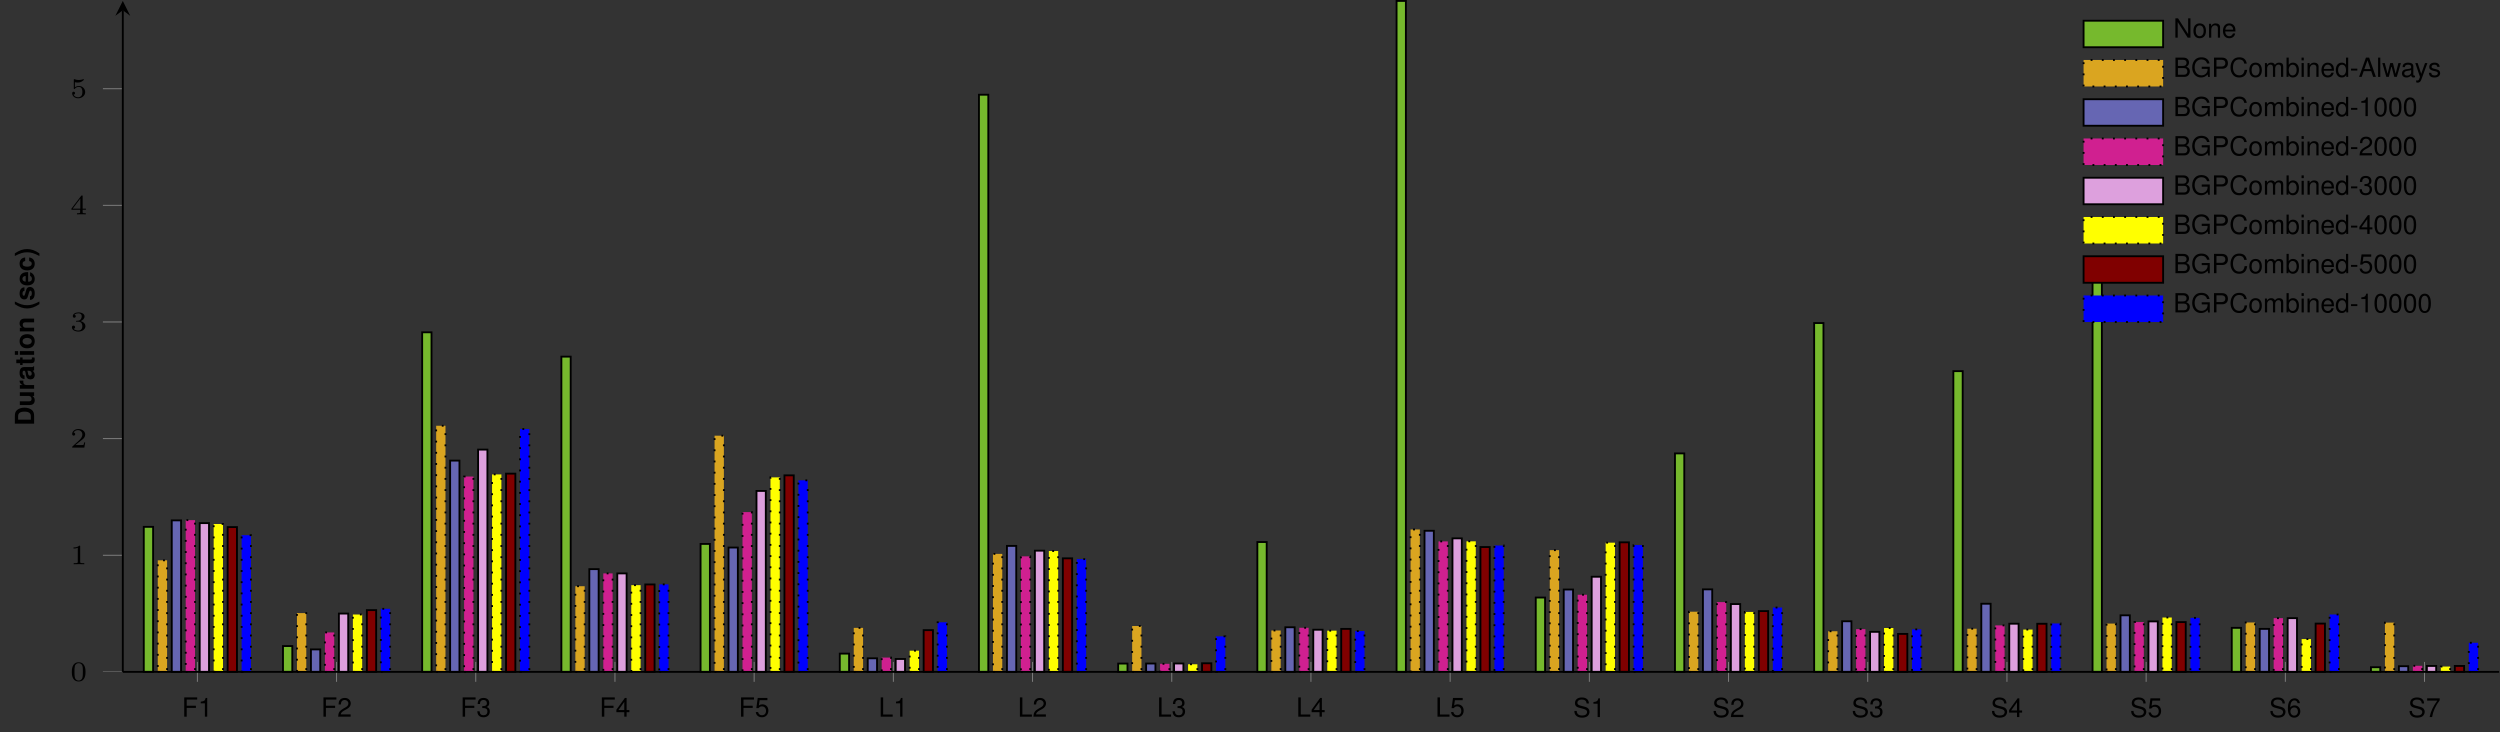 <?xml version='1.0'?>
<!-- This file was generated by dvisvgm 1.9.2 -->
<svg height='156.574pt' version='1.1' viewBox='0 -156.574 534.556 156.574' width='534.556pt' xmlns='http://www.w3.org/2000/svg' xmlns:xlink='http://www.w3.org/1999/xlink'>
<rect x="0" y="-156.574" width="534.556" height="156.574" fill="#333333" stroke="none"/>
<defs>
<clipPath id='clip1'>
<path d='M26.258 128.828H534.363V-298.117H26.258'/>
</clipPath>
<clipPath id='clip2'>
<path d='M-115.496 -12.914V-156.375H676.117V-12.914'/>
</clipPath>
<path d='M1.148 -4.124C0.498 -3.146 0.226 -2.365 0.226 -1.499C0.226 -0.628 0.498 0.153 1.148 1.131H1.714C1.115 -0.034 0.922 -0.668 0.922 -1.499C0.922 -2.325 1.115 -2.97 1.714 -4.124H1.148Z' id='g1-40'/>
<path d='M0.69 1.131C1.341 0.153 1.612 -0.628 1.612 -1.494C1.612 -2.365 1.341 -3.146 0.69 -4.124H0.124C0.724 -2.959 0.917 -2.325 0.917 -1.494C0.917 -0.668 0.724 -0.023 0.124 1.131H0.69Z' id='g1-41'/>
<path d='M0.436 0H2.048C2.676 0 3.072 -0.147 3.349 -0.481C3.677 -0.866 3.853 -1.426 3.853 -2.065C3.853 -2.699 3.677 -3.259 3.349 -3.649C3.072 -3.983 2.682 -4.124 2.048 -4.124H0.436V0ZM1.284 -0.707V-3.417H2.048C2.687 -3.417 3.004 -2.97 3.004 -2.059C3.004 -1.154 2.687 -0.707 2.048 -0.707H1.284Z' id='g1-68'/>
<path d='M2.965 -0.096C2.823 -0.226 2.783 -0.311 2.783 -0.47V-2.167C2.783 -2.789 2.359 -3.106 1.533 -3.106S0.277 -2.755 0.226 -2.048H0.99C1.03 -2.365 1.16 -2.467 1.55 -2.467C1.856 -2.467 2.008 -2.365 2.008 -2.161C2.008 -2.059 1.957 -1.969 1.873 -1.924C1.765 -1.867 1.765 -1.867 1.375 -1.805L1.058 -1.748C0.453 -1.646 0.158 -1.335 0.158 -0.786C0.158 -0.526 0.232 -0.311 0.373 -0.158C0.549 0.023 0.815 0.13 1.086 0.13C1.426 0.13 1.737 -0.017 2.014 -0.306C2.014 -0.147 2.031 -0.091 2.105 0H2.965V-0.096ZM2.008 -1.228C2.008 -0.769 1.782 -0.509 1.38 -0.509C1.115 -0.509 0.95 -0.651 0.95 -0.877C0.95 -1.115 1.075 -1.228 1.403 -1.296L1.675 -1.346C1.884 -1.386 1.918 -1.397 2.008 -1.443V-1.228Z' id='g1-97'/>
<path d='M2.953 -1.912C2.897 -2.659 2.399 -3.106 1.635 -3.106C0.724 -3.106 0.192 -2.506 0.192 -1.465C0.192 -0.458 0.718 0.13 1.624 0.13C2.365 0.13 2.88 -0.328 2.953 -1.058H2.195C2.093 -0.662 1.935 -0.509 1.629 -0.509C1.228 -0.509 0.984 -0.871 0.984 -1.465C0.984 -1.754 1.041 -2.025 1.137 -2.206C1.228 -2.376 1.403 -2.467 1.629 -2.467C1.952 -2.467 2.105 -2.314 2.195 -1.912H2.953Z' id='g1-99'/>
<path d='M2.965 -1.279C2.97 -1.346 2.97 -1.375 2.97 -1.414C2.97 -1.72 2.925 -2.003 2.851 -2.218C2.648 -2.772 2.155 -3.106 1.539 -3.106C0.662 -3.106 0.124 -2.472 0.124 -1.448C0.124 -0.47 0.656 0.13 1.522 0.13C2.206 0.13 2.761 -0.26 2.936 -0.86H2.155C2.059 -0.617 1.839 -0.475 1.55 -0.475C1.324 -0.475 1.143 -0.571 1.03 -0.741C0.956 -0.854 0.928 -0.99 0.917 -1.279H2.965ZM0.928 -1.805C0.979 -2.269 1.177 -2.501 1.528 -2.501C1.726 -2.501 1.907 -2.404 2.02 -2.246C2.093 -2.133 2.127 -2.014 2.144 -1.805H0.928Z' id='g1-101'/>
<path d='M1.171 -3.055H0.379V0H1.171V-3.055ZM1.171 -4.124H0.379V-3.417H1.171V-4.124Z' id='g1-105'/>
<path d='M0.356 -3.055V0H1.148V-1.833C1.148 -2.195 1.403 -2.433 1.788 -2.433C2.127 -2.433 2.297 -2.246 2.297 -1.884V0H3.089V-2.048C3.089 -2.721 2.716 -3.106 2.065 -3.106C1.652 -3.106 1.375 -2.953 1.148 -2.614V-3.055H0.356Z' id='g1-110'/>
<path d='M1.703 -3.106C0.769 -3.106 0.198 -2.489 0.198 -1.488C0.198 -0.481 0.769 0.13 1.709 0.13C2.636 0.13 3.219 -0.487 3.219 -1.465C3.219 -2.501 2.659 -3.106 1.703 -3.106ZM1.709 -2.467C2.144 -2.467 2.427 -2.076 2.427 -1.477C2.427 -0.905 2.133 -0.509 1.709 -0.509C1.279 -0.509 0.99 -0.905 0.99 -1.488S1.279 -2.467 1.709 -2.467Z' id='g1-111'/>
<path d='M0.356 -3.055V0H1.148V-1.624C1.148 -2.088 1.38 -2.32 1.844 -2.32C1.929 -2.32 1.986 -2.314 2.093 -2.297V-3.1C2.048 -3.106 2.02 -3.106 1.997 -3.106C1.635 -3.106 1.318 -2.868 1.148 -2.455V-3.055H0.356Z' id='g1-114'/>
<path d='M2.857 -2.071C2.846 -2.716 2.348 -3.106 1.528 -3.106C0.752 -3.106 0.272 -2.716 0.272 -2.088C0.272 -1.884 0.334 -1.709 0.441 -1.59C0.549 -1.482 0.645 -1.431 0.939 -1.335L1.884 -1.041C2.082 -0.979 2.15 -0.917 2.15 -0.792C2.15 -0.605 1.929 -0.492 1.561 -0.492C1.358 -0.492 1.194 -0.532 1.092 -0.6C1.007 -0.662 0.973 -0.724 0.939 -0.888H0.164C0.187 -0.221 0.679 0.13 1.607 0.13C2.031 0.13 2.354 0.04 2.58 -0.141S2.942 -0.605 2.942 -0.905C2.942 -1.301 2.744 -1.556 2.342 -1.675L1.341 -1.963C1.12 -2.031 1.064 -2.076 1.064 -2.201C1.064 -2.37 1.245 -2.484 1.522 -2.484C1.901 -2.484 2.088 -2.348 2.093 -2.071H2.857Z' id='g1-115'/>
<path d='M1.703 -2.993H1.262V-3.813H0.47V-2.993H0.079V-2.467H0.47V-0.588C0.47 -0.107 0.724 0.13 1.245 0.13C1.42 0.13 1.561 0.113 1.703 0.068V-0.487C1.624 -0.475 1.578 -0.47 1.522 -0.47C1.313 -0.47 1.262 -0.532 1.262 -0.803V-2.467H1.703V-2.993Z' id='g1-116'/>
<path d='M3.061 0V-3.055H2.269V-1.143C2.269 -0.781 2.014 -0.543 1.629 -0.543C1.29 -0.543 1.12 -0.724 1.12 -1.092V-3.055H0.328V-0.928C0.328 -0.255 0.702 0.13 1.352 0.13C1.765 0.13 2.042 -0.023 2.269 -0.362V0H3.061Z' id='g1-117'/>
<path d='M3.288 -1.907C3.288 -2.343 3.288 -3.975 1.823 -3.975S0.359 -2.343 0.359 -1.907C0.359 -1.476 0.359 0.126 1.823 0.126S3.288 -1.476 3.288 -1.907ZM1.823 -0.066C1.572 -0.066 1.166 -0.185 1.022 -0.681C0.927 -1.028 0.927 -1.614 0.927 -1.985C0.927 -2.385 0.927 -2.845 1.01 -3.168C1.16 -3.706 1.614 -3.784 1.823 -3.784C2.098 -3.784 2.493 -3.652 2.624 -3.198C2.714 -2.881 2.72 -2.445 2.72 -1.985C2.72 -1.602 2.72 -0.998 2.618 -0.664C2.451 -0.143 2.02 -0.066 1.823 -0.066Z' id='g2-48'/>
<path d='M2.146 -3.796C2.146 -3.975 2.122 -3.975 1.943 -3.975C1.548 -3.593 0.938 -3.593 0.723 -3.593V-3.359C0.879 -3.359 1.273 -3.359 1.632 -3.527V-0.508C1.632 -0.311 1.632 -0.233 1.016 -0.233H0.759V0C1.088 -0.024 1.554 -0.024 1.889 -0.024S2.69 -0.024 3.019 0V-0.233H2.762C2.146 -0.233 2.146 -0.311 2.146 -0.508V-3.796Z' id='g2-49'/>
<path d='M3.216 -1.118H2.995C2.983 -1.034 2.923 -0.64 2.833 -0.574C2.792 -0.538 2.307 -0.538 2.224 -0.538H1.106L1.871 -1.16C2.074 -1.321 2.606 -1.704 2.792 -1.883C2.971 -2.062 3.216 -2.367 3.216 -2.792C3.216 -3.539 2.54 -3.975 1.739 -3.975C0.968 -3.975 0.43 -3.467 0.43 -2.905C0.43 -2.6 0.687 -2.564 0.753 -2.564C0.903 -2.564 1.076 -2.672 1.076 -2.887C1.076 -3.019 0.998 -3.21 0.735 -3.21C0.873 -3.515 1.237 -3.742 1.65 -3.742C2.277 -3.742 2.612 -3.276 2.612 -2.792C2.612 -2.367 2.331 -1.931 1.913 -1.548L0.496 -0.251C0.436 -0.191 0.43 -0.185 0.43 0H3.031L3.216 -1.118Z' id='g2-50'/>
<path d='M1.757 -1.985C2.265 -1.985 2.606 -1.644 2.606 -1.034C2.606 -0.377 2.212 -0.09 1.775 -0.09C1.614 -0.09 0.998 -0.126 0.729 -0.472C0.962 -0.496 1.058 -0.652 1.058 -0.813C1.058 -1.016 0.915 -1.154 0.717 -1.154C0.556 -1.154 0.377 -1.052 0.377 -0.801C0.377 -0.209 1.034 0.126 1.793 0.126C2.678 0.126 3.27 -0.442 3.27 -1.034C3.27 -1.47 2.935 -1.931 2.224 -2.11C2.696 -2.265 3.078 -2.648 3.078 -3.138C3.078 -3.616 2.517 -3.975 1.799 -3.975C1.1 -3.975 0.568 -3.652 0.568 -3.162C0.568 -2.905 0.765 -2.833 0.885 -2.833C1.04 -2.833 1.201 -2.941 1.201 -3.15C1.201 -3.335 1.07 -3.443 0.909 -3.467C1.19 -3.778 1.734 -3.778 1.787 -3.778C2.092 -3.778 2.475 -3.634 2.475 -3.138C2.475 -2.809 2.289 -2.236 1.692 -2.2C1.584 -2.194 1.423 -2.182 1.369 -2.182C1.309 -2.176 1.243 -2.17 1.243 -2.08C1.243 -1.985 1.309 -1.985 1.411 -1.985H1.757Z' id='g2-51'/>
<path d='M3.371 -0.98V-1.213H2.672V-3.856C2.672 -3.993 2.672 -4.035 2.523 -4.035C2.415 -4.035 2.403 -4.017 2.349 -3.945L0.275 -1.213V-0.98H2.134V-0.502C2.134 -0.305 2.134 -0.233 1.632 -0.233H1.459V0C1.578 -0.006 2.14 -0.024 2.403 -0.024S3.228 -0.006 3.347 0V-0.233H3.174C2.672 -0.233 2.672 -0.305 2.672 -0.502V-0.98H3.371ZM2.176 -3.383V-1.213H0.532L2.176 -3.383Z' id='g2-52'/>
<path d='M1.016 -3.318C1.213 -3.264 1.423 -3.24 1.626 -3.24C1.757 -3.24 2.092 -3.24 2.469 -3.449C2.57 -3.509 2.941 -3.754 2.941 -3.879C2.941 -3.957 2.881 -3.975 2.857 -3.975C2.839 -3.975 2.833 -3.975 2.768 -3.951C2.552 -3.868 2.248 -3.784 1.859 -3.784C1.566 -3.784 1.243 -3.838 0.974 -3.939C0.915 -3.963 0.891 -3.975 0.867 -3.975C0.783 -3.975 0.783 -3.909 0.783 -3.814V-2.02C0.783 -1.919 0.783 -1.847 0.891 -1.847C0.944 -1.847 0.962 -1.871 1.004 -1.919C1.154 -2.11 1.417 -2.313 1.883 -2.313C2.618 -2.313 2.618 -1.417 2.618 -1.225C2.618 -0.992 2.6 -0.658 2.403 -0.412C2.218 -0.185 1.943 -0.09 1.686 -0.09C1.273 -0.09 0.861 -0.317 0.717 -0.664C1.01 -0.669 1.046 -0.903 1.046 -0.974C1.046 -1.136 0.921 -1.279 0.735 -1.279C0.681 -1.279 0.43 -1.249 0.43 -0.95C0.43 -0.4 0.95 0.126 1.704 0.126C2.523 0.126 3.216 -0.454 3.216 -1.201C3.216 -1.883 2.666 -2.505 1.895 -2.505C1.506 -2.505 1.207 -2.379 1.016 -2.218V-3.318Z' id='g2-53'/>
<path d='M1.607 -1.765H0.26V-1.358H1.607V-1.765Z' id='g4-45'/>
<path d='M1.556 -4.011C1.182 -4.011 0.843 -3.847 0.634 -3.57C0.373 -3.219 0.243 -2.682 0.243 -1.941C0.243 -0.588 0.696 0.13 1.556 0.13C2.404 0.13 2.868 -0.588 2.868 -1.907C2.868 -2.687 2.744 -3.208 2.478 -3.57C2.269 -3.853 1.935 -4.011 1.556 -4.011ZM1.556 -3.57C2.093 -3.57 2.359 -3.027 2.359 -1.952C2.359 -0.815 2.099 -0.283 1.544 -0.283C1.018 -0.283 0.752 -0.837 0.752 -1.935S1.018 -3.57 1.556 -3.57Z' id='g4-48'/>
<path d='M1.465 -2.857V0H1.963V-4.011H1.635C1.46 -3.394 1.346 -3.31 0.577 -3.213V-2.857H1.465Z' id='g4-49'/>
<path d='M2.863 -0.492H0.752C0.803 -0.82 0.984 -1.03 1.477 -1.318L2.042 -1.624C2.602 -1.929 2.891 -2.342 2.891 -2.834C2.891 -3.168 2.755 -3.479 2.518 -3.694S1.986 -4.011 1.607 -4.011C1.098 -4.011 0.718 -3.83 0.498 -3.491C0.356 -3.276 0.294 -3.027 0.283 -2.619H0.781C0.798 -2.891 0.832 -3.055 0.9 -3.185C1.03 -3.428 1.29 -3.576 1.59 -3.576C2.042 -3.576 2.382 -3.253 2.382 -2.823C2.382 -2.506 2.195 -2.235 1.839 -2.031L1.318 -1.737C0.481 -1.262 0.238 -0.883 0.192 0H2.863V-0.492Z' id='g4-50'/>
<path d='M1.25 -1.839H1.313L1.522 -1.844C2.071 -1.844 2.354 -1.595 2.354 -1.115C2.354 -0.611 2.042 -0.311 1.522 -0.311C0.979 -0.311 0.713 -0.583 0.679 -1.165H0.181C0.204 -0.843 0.26 -0.634 0.356 -0.453C0.56 -0.068 0.956 0.13 1.505 0.13C2.331 0.13 2.863 -0.362 2.863 -1.12C2.863 -1.629 2.665 -1.912 2.184 -2.076C2.557 -2.223 2.744 -2.506 2.744 -2.908C2.744 -3.598 2.286 -4.011 1.522 -4.011C0.713 -4.011 0.283 -3.57 0.266 -2.716H0.764C0.769 -2.959 0.792 -3.095 0.854 -3.219C0.967 -3.44 1.216 -3.576 1.528 -3.576C1.969 -3.576 2.235 -3.315 2.235 -2.891C2.235 -2.608 2.133 -2.438 1.912 -2.348C1.776 -2.291 1.601 -2.269 1.25 -2.263V-1.839Z' id='g4-51'/>
<path d='M1.85 -0.962V0H2.348V-0.962H2.942V-1.409H2.348V-4.011H1.98L0.158 -1.488V-0.962H1.85ZM1.85 -1.409H0.594L1.85 -3.163V-1.409Z' id='g4-52'/>
<path d='M2.693 -4.011H0.622L0.322 -1.827H0.781C1.013 -2.105 1.205 -2.201 1.516 -2.201C2.054 -2.201 2.393 -1.833 2.393 -1.239C2.393 -0.662 2.059 -0.311 1.516 -0.311C1.081 -0.311 0.815 -0.532 0.696 -0.984H0.198C0.266 -0.656 0.322 -0.498 0.441 -0.351C0.668 -0.045 1.075 0.13 1.528 0.13C2.337 0.13 2.902 -0.458 2.902 -1.307C2.902 -2.099 2.376 -2.642 1.607 -2.642C1.324 -2.642 1.098 -2.568 0.866 -2.399L1.024 -3.519H2.693V-4.011Z' id='g4-53'/>
<path d='M2.817 -2.965C2.721 -3.621 2.291 -4.011 1.68 -4.011C1.239 -4.011 0.843 -3.796 0.605 -3.44C0.356 -3.049 0.243 -2.557 0.243 -1.827C0.243 -1.154 0.345 -0.724 0.583 -0.368C0.798 -0.045 1.148 0.13 1.59 0.13C2.354 0.13 2.902 -0.436 2.902 -1.222C2.902 -1.969 2.393 -2.495 1.675 -2.495C1.279 -2.495 0.967 -2.342 0.752 -2.048C0.758 -3.027 1.075 -3.57 1.646 -3.57C1.997 -3.57 2.24 -3.349 2.32 -2.965H2.817ZM1.612 -2.054C2.093 -2.054 2.393 -1.72 2.393 -1.182C2.393 -0.679 2.054 -0.311 1.595 -0.311C1.131 -0.311 0.781 -0.696 0.781 -1.211C0.781 -1.709 1.12 -2.054 1.612 -2.054Z' id='g4-54'/>
<path d='M2.942 -4.011H0.26V-3.519H2.427C1.471 -2.155 1.081 -1.318 0.781 0H1.313C1.533 -1.284 2.037 -2.387 2.942 -3.592V-4.011Z' id='g4-55'/>
<path d='M2.682 -1.239L3.106 0H3.694L2.246 -4.124H1.567L0.096 0H0.656L1.092 -1.239H2.682ZM2.535 -1.68H1.222L1.901 -3.559L2.535 -1.68Z' id='g4-65'/>
<path d='M0.447 0H2.308C2.699 0 2.987 -0.107 3.208 -0.345C3.411 -0.56 3.525 -0.854 3.525 -1.177C3.525 -1.675 3.298 -1.974 2.772 -2.178C3.146 -2.354 3.344 -2.659 3.344 -3.078C3.344 -3.378 3.23 -3.643 3.015 -3.836C2.8 -4.034 2.518 -4.124 2.122 -4.124H0.447V0ZM0.973 -2.348V-3.66H1.991C2.286 -3.66 2.45 -3.621 2.591 -3.513C2.738 -3.4 2.817 -3.23 2.817 -3.004C2.817 -2.783 2.738 -2.608 2.591 -2.495C2.45 -2.387 2.286 -2.348 1.991 -2.348H0.973ZM0.973 -0.464V-1.884H2.257C2.512 -1.884 2.682 -1.822 2.806 -1.686C2.931 -1.556 2.998 -1.375 2.998 -1.171C2.998 -0.973 2.931 -0.792 2.806 -0.662C2.682 -0.526 2.512 -0.464 2.257 -0.464H0.973Z' id='g4-66'/>
<path d='M3.745 -2.846C3.581 -3.751 3.061 -4.192 2.155 -4.192C1.601 -4.192 1.154 -4.017 0.849 -3.677C0.475 -3.27 0.272 -2.682 0.272 -2.014C0.272 -1.335 0.481 -0.752 0.871 -0.351C1.188 -0.023 1.595 0.13 2.133 0.13C3.14 0.13 3.706 -0.413 3.83 -1.505H3.287C3.242 -1.222 3.185 -1.03 3.1 -0.866C2.931 -0.526 2.58 -0.334 2.139 -0.334C1.318 -0.334 0.798 -0.99 0.798 -2.02C0.798 -3.078 1.296 -3.728 2.093 -3.728C2.427 -3.728 2.738 -3.626 2.908 -3.468C3.061 -3.327 3.146 -3.151 3.208 -2.846H3.745Z' id='g4-67'/>
<path d='M1.035 -1.878H3.004V-2.342H1.035V-3.66H3.276V-4.124H0.509V0H1.035V-1.878Z' id='g4-70'/>
<path d='M4.011 -2.178H2.291V-1.714H3.547V-1.601C3.547 -0.866 3.004 -0.334 2.252 -0.334C1.833 -0.334 1.454 -0.487 1.211 -0.752C0.939 -1.047 0.775 -1.539 0.775 -2.048C0.775 -3.061 1.352 -3.728 2.223 -3.728C2.851 -3.728 3.304 -3.406 3.417 -2.874H3.955C3.807 -3.711 3.174 -4.192 2.229 -4.192C1.726 -4.192 1.318 -4.062 0.996 -3.796C0.52 -3.4 0.249 -2.761 0.249 -2.02C0.249 -0.752 1.024 0.13 2.139 0.13C2.699 0.13 3.146 -0.079 3.547 -0.526L3.677 0.023H4.011V-2.178Z' id='g4-71'/>
<path d='M0.979 -4.124H0.453V0H3.015V-0.464H0.979V-4.124Z' id='g4-76'/>
<path d='M3.655 -4.124H3.157V-0.752L1.001 -4.124H0.43V0H0.928V-3.344L3.061 0H3.655V-4.124Z' id='g4-78'/>
<path d='M1.041 -1.748H2.337C2.659 -1.748 2.914 -1.844 3.134 -2.042C3.383 -2.269 3.491 -2.535 3.491 -2.914C3.491 -3.689 3.032 -4.124 2.218 -4.124H0.515V0H1.041V-1.748ZM1.041 -2.212V-3.66H2.139C2.642 -3.66 2.942 -3.389 2.942 -2.936S2.642 -2.212 2.139 -2.212H1.041Z' id='g4-80'/>
<path d='M3.372 -2.914C3.366 -3.723 2.812 -4.192 1.861 -4.192C0.956 -4.192 0.396 -3.728 0.396 -2.981C0.396 -2.478 0.662 -2.161 1.205 -2.02L2.229 -1.748C2.75 -1.612 2.987 -1.403 2.987 -1.081C2.987 -0.86 2.868 -0.634 2.693 -0.509C2.529 -0.396 2.269 -0.334 1.935 -0.334C1.488 -0.334 1.182 -0.441 0.984 -0.679C0.832 -0.86 0.764 -1.058 0.769 -1.313H0.272C0.277 -0.933 0.351 -0.685 0.515 -0.458C0.798 -0.074 1.273 0.13 1.901 0.13C2.393 0.13 2.795 0.017 3.061 -0.187C3.338 -0.407 3.513 -0.775 3.513 -1.131C3.513 -1.641 3.196 -2.014 2.636 -2.167L1.601 -2.444C1.103 -2.58 0.922 -2.738 0.922 -3.055C0.922 -3.474 1.29 -3.751 1.844 -3.751C2.501 -3.751 2.868 -3.451 2.874 -2.914H3.372Z' id='g4-83'/>
<path d='M3.027 -0.277C2.976 -0.266 2.953 -0.266 2.925 -0.266C2.761 -0.266 2.67 -0.351 2.67 -0.498V-2.24C2.67 -2.767 2.286 -3.049 1.556 -3.049C1.126 -3.049 0.769 -2.925 0.571 -2.704C0.436 -2.552 0.379 -2.382 0.368 -2.088H0.843C0.883 -2.45 1.098 -2.614 1.539 -2.614C1.963 -2.614 2.201 -2.455 2.201 -2.172V-2.048C2.201 -1.85 2.082 -1.765 1.709 -1.72C1.041 -1.635 0.939 -1.612 0.758 -1.539C0.413 -1.397 0.238 -1.131 0.238 -0.747C0.238 -0.209 0.611 0.13 1.211 0.13C1.584 0.13 1.884 0 2.218 -0.306C2.252 -0.006 2.399 0.13 2.704 0.13C2.8 0.13 2.874 0.119 3.027 0.079V-0.277ZM2.201 -0.933C2.201 -0.775 2.155 -0.679 2.014 -0.549C1.822 -0.373 1.59 -0.283 1.313 -0.283C0.945 -0.283 0.73 -0.458 0.73 -0.758C0.73 -1.069 0.939 -1.228 1.443 -1.301C1.941 -1.369 2.042 -1.392 2.201 -1.465V-0.933Z' id='g4-97'/>
<path d='M0.306 -4.124V0H0.73V-0.379C0.956 -0.034 1.256 0.13 1.669 0.13C2.45 0.13 2.959 -0.509 2.959 -1.494C2.959 -2.455 2.472 -3.049 1.692 -3.049C1.284 -3.049 0.996 -2.897 0.775 -2.563V-4.124H0.306ZM1.601 -2.608C2.127 -2.608 2.467 -2.15 2.467 -1.443C2.467 -0.769 2.116 -0.311 1.601 -0.311C1.103 -0.311 0.775 -0.764 0.775 -1.46S1.103 -2.608 1.601 -2.608Z' id='g4-98'/>
<path d='M2.8 -4.124H2.331V-2.591C2.133 -2.891 1.816 -3.049 1.42 -3.049C0.651 -3.049 0.147 -2.433 0.147 -1.488C0.147 -0.487 0.639 0.13 1.437 0.13C1.844 0.13 2.127 -0.023 2.382 -0.39V0H2.8V-4.124ZM1.499 -2.608C2.008 -2.608 2.331 -2.155 2.331 -1.448C2.331 -0.764 2.003 -0.311 1.505 -0.311C0.984 -0.311 0.639 -0.769 0.639 -1.46S0.984 -2.608 1.499 -2.608Z' id='g4-100'/>
<path d='M2.902 -1.324C2.902 -1.776 2.868 -2.048 2.783 -2.269C2.591 -2.755 2.139 -3.049 1.584 -3.049C0.758 -3.049 0.226 -2.416 0.226 -1.443S0.741 0.13 1.573 0.13C2.252 0.13 2.721 -0.255 2.84 -0.9H2.365C2.235 -0.509 1.969 -0.306 1.59 -0.306C1.29 -0.306 1.035 -0.441 0.877 -0.69C0.764 -0.86 0.724 -1.03 0.718 -1.324H2.902ZM0.73 -1.709C0.769 -2.257 1.103 -2.614 1.578 -2.614C2.042 -2.614 2.399 -2.229 2.399 -1.742C2.399 -1.731 2.399 -1.72 2.393 -1.709H0.73Z' id='g4-101'/>
<path d='M0.849 -2.965H0.379V0H0.849V-2.965ZM0.849 -4.124H0.373V-3.53H0.849V-4.124Z' id='g4-105'/>
<path d='M0.86 -4.124H0.385V0H0.86V-4.124Z' id='g4-108'/>
<path d='M0.396 -2.965V0H0.871V-1.861C0.871 -2.291 1.182 -2.636 1.567 -2.636C1.918 -2.636 2.116 -2.421 2.116 -2.042V0H2.591V-1.861C2.591 -2.291 2.902 -2.636 3.287 -2.636C3.632 -2.636 3.836 -2.416 3.836 -2.042V0H4.311V-2.223C4.311 -2.755 4.005 -3.049 3.451 -3.049C3.055 -3.049 2.817 -2.931 2.54 -2.597C2.365 -2.914 2.127 -3.049 1.742 -3.049C1.346 -3.049 1.086 -2.902 0.832 -2.546V-2.965H0.396Z' id='g4-109'/>
<path d='M0.396 -2.965V0H0.871V-1.635C0.871 -2.24 1.188 -2.636 1.675 -2.636C2.048 -2.636 2.286 -2.41 2.286 -2.054V0H2.755V-2.24C2.755 -2.733 2.387 -3.049 1.816 -3.049C1.375 -3.049 1.092 -2.88 0.832 -2.467V-2.965H0.396Z' id='g4-110'/>
<path d='M1.539 -3.049C0.707 -3.049 0.204 -2.455 0.204 -1.46S0.702 0.13 1.544 0.13C2.376 0.13 2.885 -0.464 2.885 -1.437C2.885 -2.461 2.393 -3.049 1.539 -3.049ZM1.544 -2.614C2.076 -2.614 2.393 -2.178 2.393 -1.443C2.393 -0.747 2.065 -0.306 1.544 -0.306C1.018 -0.306 0.696 -0.741 0.696 -1.46C0.696 -2.172 1.018 -2.614 1.544 -2.614Z' id='g4-111'/>
<path d='M2.478 -2.139C2.472 -2.721 2.088 -3.049 1.403 -3.049C0.713 -3.049 0.266 -2.693 0.266 -2.144C0.266 -1.68 0.504 -1.46 1.205 -1.29L1.646 -1.182C1.974 -1.103 2.105 -0.984 2.105 -0.769C2.105 -0.492 1.827 -0.306 1.414 -0.306C1.16 -0.306 0.945 -0.379 0.826 -0.504C0.752 -0.588 0.718 -0.673 0.69 -0.883H0.192C0.215 -0.198 0.6 0.13 1.375 0.13C2.122 0.13 2.597 -0.238 2.597 -0.809C2.597 -1.25 2.348 -1.494 1.759 -1.635L1.307 -1.742C0.922 -1.833 0.758 -1.957 0.758 -2.167C0.758 -2.438 1.001 -2.614 1.386 -2.614C1.765 -2.614 1.969 -2.45 1.98 -2.139H2.478Z' id='g4-115'/>
<path d='M3.134 0L4.005 -2.965H3.474L2.885 -0.656L2.303 -2.965H1.726L1.16 -0.656L0.554 -2.965H0.034L0.894 0H1.426L1.997 -2.325L2.597 0H3.134Z' id='g4-119'/>
<path d='M2.195 -2.965L1.375 -0.656L0.617 -2.965H0.113L1.115 0.011L0.933 0.481C0.86 0.69 0.752 0.769 0.554 0.769C0.487 0.769 0.407 0.758 0.306 0.735V1.16C0.402 1.211 0.498 1.233 0.622 1.233C0.775 1.233 0.939 1.182 1.064 1.092C1.211 0.984 1.296 0.86 1.386 0.622L2.704 -2.965H2.195Z' id='g4-121'/>
</defs>
<g id='page1'>
<path d='M30.742 -12.914H32.738V-43.922H30.742ZM60.508 -12.914H62.5V-18.434H60.508ZM90.269 -12.914H92.266V-85.52H90.269ZM120.035 -12.914H122.027V-80.317H120.035ZM149.797 -12.914H151.793V-40.27H149.797ZM179.562 -12.914H181.554V-16.816H179.562ZM209.324 -12.914H211.32V-136.32H209.324ZM239.09 -12.914H241.082V-14.688H239.09ZM268.851 -12.914H270.847V-40.676H268.851ZM298.617 -12.914H300.609V-156.375H298.617ZM328.379 -12.914H330.371V-28.805H328.379ZM358.144 -12.914H360.137V-59.625H358.144ZM387.906 -12.914H389.898V-87.5H387.906ZM417.672 -12.914H419.664V-77.215H417.672ZM447.433 -12.914H449.426V-100.141H447.433ZM477.199 -12.914H479.191V-22.328H477.199ZM506.961 -12.914H508.953V-13.906H506.961Z' fill='#76b92d'/>
<path d='M30.742 -12.914H32.738V-43.922H30.742ZM60.508 -12.914H62.5V-18.434H60.508ZM90.269 -12.914H92.266V-85.52H90.269ZM120.035 -12.914H122.027V-80.317H120.035ZM149.797 -12.914H151.793V-40.27H149.797ZM179.562 -12.914H181.554V-16.817H179.562ZM209.324 -12.914H211.32V-136.32H209.324ZM239.09 -12.914H241.082V-14.688H239.09ZM268.851 -12.914H270.847V-40.676H268.851ZM298.617 -12.914H300.609V-156.375H298.617ZM328.379 -12.914H330.371V-28.805H328.379ZM358.144 -12.914H360.137V-59.625H358.144ZM387.906 -12.914H389.898V-87.5H387.906ZM417.672 -12.914H419.664V-77.215H417.672ZM447.433 -12.914H449.426V-100.141H447.433ZM477.199 -12.914H479.191V-22.328H477.199ZM506.961 -12.914H508.953V-13.906H506.961Z' fill='none' stroke='#000000' stroke-miterlimit='10.037' stroke-width='0.4'/>
<path d='M33.734 -12.914H35.727V-36.766H33.734ZM63.496 -12.914H65.488V-25.48H63.496ZM93.262 -12.914H95.254V-65.539H93.262ZM123.023 -12.914H125.016V-31.227H123.023ZM152.789 -12.914H154.781V-63.414H152.789ZM182.551 -12.914H184.543V-22.32H182.551ZM212.316 -12.914H214.308V-38.141H212.316ZM242.078 -12.914H244.07V-22.719H242.078ZM271.844 -12.914H273.836V-21.758H271.844ZM301.605 -12.914H303.597V-43.359H301.605ZM331.371 -12.914H333.363V-38.938H331.371ZM361.133 -12.914H363.125V-25.777H361.133ZM390.898 -12.914H392.89V-21.598H390.898ZM420.66 -12.914H422.652V-22.137H420.66ZM450.426 -12.914H452.418V-23.238H450.426ZM480.187 -12.914H482.179V-23.473H480.187ZM509.953 -12.914H511.945V-23.445H509.953Z' fill='#daa520'/>
<path d='M33.734 -12.914H35.727V-36.766H33.734ZM63.496 -12.914H65.488V-25.48H63.496ZM93.262 -12.914H95.254V-65.539H93.262ZM123.023 -12.914H125.016V-31.227H123.023ZM152.789 -12.914H154.781V-63.414H152.789ZM182.551 -12.914H184.543V-22.32H182.551ZM212.316 -12.914H214.308V-38.141H212.316ZM242.078 -12.914H244.07V-22.719H242.078ZM271.844 -12.914H273.836V-21.758H271.844ZM301.605 -12.914H303.597V-43.359H301.605ZM331.371 -12.914H333.363V-38.938H331.371ZM361.133 -12.914H363.125V-25.777H361.133ZM390.898 -12.914H392.89V-21.598H390.898ZM420.66 -12.914H422.652V-22.137H420.66ZM450.426 -12.914H452.418V-23.238H450.426ZM480.187 -12.914H482.179V-23.473H480.187ZM509.953 -12.914H511.945V-23.445H509.953Z' fill='none' stroke='#000000' stroke-dasharray='0.399,1.993' stroke-miterlimit='10.037' stroke-width='0.4'/>
<path d='M36.723 -12.914H38.715V-45.305H36.723ZM66.484 -12.914H68.477V-17.715H66.484ZM96.25 -12.914H98.242V-58.086H96.25ZM126.012 -12.914H128.004V-34.879H126.012ZM155.777 -12.914H157.769V-39.496H155.777ZM185.539 -12.914H187.531V-15.812H185.539ZM215.304 -12.914H217.297V-39.848H215.304ZM245.066 -12.914H247.058V-14.699H245.066ZM274.832 -12.914H276.824V-22.449H274.832ZM304.594 -12.914H306.586V-43.082H304.594ZM334.359 -12.914H336.351V-30.52H334.359ZM364.121 -12.914H366.113V-30.555H364.121ZM393.887 -12.914H395.879V-23.734H393.887ZM423.648 -12.914H425.64V-27.48H423.648ZM453.414 -12.914H455.406V-25.004H453.414ZM483.176 -12.914H485.168V-22.105H483.176ZM512.941 -12.914H514.933V-14.125H512.941Z' fill='#6666b3'/>
<path d='M36.723 -12.914H38.715V-45.305H36.723ZM66.484 -12.914H68.477V-17.715H66.484ZM96.25 -12.914H98.242V-58.086H96.25ZM126.012 -12.914H128.004V-34.879H126.012ZM155.777 -12.914H157.769V-39.496H155.777ZM185.539 -12.914H187.531V-15.812H185.539ZM215.304 -12.914H217.297V-39.848H215.304ZM245.066 -12.914H247.058V-14.699H245.066ZM274.832 -12.914H276.824V-22.449H274.832ZM304.594 -12.914H306.586V-43.082H304.594ZM334.359 -12.914H336.351V-30.52H334.359ZM364.121 -12.914H366.113V-30.555H364.121ZM393.887 -12.914H395.879V-23.734H393.887ZM423.648 -12.914H425.64V-27.48H423.648ZM453.414 -12.914H455.406V-25.004H453.414ZM483.176 -12.914H485.168V-22.105H483.176ZM512.941 -12.914H514.933V-14.125H512.941Z' fill='none' stroke='#000000' stroke-miterlimit='10.037' stroke-width='0.4'/>
<path d='M39.711 -12.914H41.703V-45.359H39.711ZM69.473 -12.914H71.465V-21.344H69.473ZM99.238 -12.914H101.231V-54.68H99.238ZM129 -12.914H130.992V-33.965H129ZM158.765 -12.914H160.758V-47.074H158.765ZM188.527 -12.914H190.519V-15.969H188.527ZM218.293 -12.914H220.285V-37.613H218.293ZM248.054 -12.914H250.047V-14.633H248.054ZM277.82 -12.914H279.812V-22.34H277.82ZM307.582 -12.914H309.574V-40.809H307.582ZM337.347 -12.914H339.34V-29.402H337.347ZM367.109 -12.914H369.101V-27.828H367.109ZM396.875 -12.914H398.867V-22.051H396.875ZM426.637 -12.914H428.629V-22.848H426.637ZM456.402 -12.914H458.394V-23.562H456.402ZM486.164 -12.914H488.156V-24.395H486.164ZM515.929 -12.914H517.922V-14.211H515.929Z' fill='#d02090'/>
<path d='M39.711 -12.914H41.703V-45.359H39.711ZM69.473 -12.914H71.465V-21.344H69.473ZM99.238 -12.914H101.231V-54.68H99.238ZM129 -12.914H130.992V-33.965H129ZM158.765 -12.914H160.758V-47.074H158.765ZM188.527 -12.914H190.519V-15.969H188.527ZM218.293 -12.914H220.285V-37.613H218.293ZM248.054 -12.914H250.047V-14.633H248.054ZM277.82 -12.914H279.812V-22.34H277.82ZM307.582 -12.914H309.574V-40.809H307.582ZM337.347 -12.914H339.34V-29.402H337.347ZM367.109 -12.914H369.101V-27.828H367.109ZM396.875 -12.914H398.867V-22.051H396.875ZM426.637 -12.914H428.629V-22.848H426.637ZM456.402 -12.914H458.394V-23.562H456.402ZM486.164 -12.914H488.156V-24.395H486.164ZM515.929 -12.914H517.922V-14.211H515.929Z' fill='none' stroke='#000000' stroke-dasharray='0.399,1.993' stroke-miterlimit='10.037' stroke-width='0.4'/>
<path d='M42.699 -12.914H44.691V-44.719H42.699ZM72.465 -12.914H74.457V-25.379H72.465ZM102.227 -12.914H104.219V-60.438H102.227ZM131.992 -12.914H133.984V-33.965H131.992ZM161.754 -12.914H163.746V-51.602H161.754ZM191.519 -12.914H193.512V-15.668H191.519ZM221.281 -12.914H223.273V-38.828H221.281ZM251.043 -12.914H253.039V-14.707H251.043ZM280.808 -12.914H282.801V-21.926H280.808ZM310.57 -12.914H312.566V-41.457H310.57ZM340.336 -12.914H342.328V-33.254H340.336ZM370.097 -12.914H372.094V-27.414H370.097ZM399.863 -12.914H401.855V-21.473H399.863ZM429.625 -12.914H431.621V-23.211H429.625ZM459.39 -12.914H461.383V-23.703H459.39ZM489.152 -12.914H491.148V-24.398H489.152ZM518.918 -12.914H520.91V-14.18H518.918Z' fill='#dda0dd'/>
<path d='M42.699 -12.914H44.691V-44.719H42.699ZM72.465 -12.914H74.457V-25.379H72.465ZM102.227 -12.914H104.219V-60.438H102.227ZM131.992 -12.914H133.984V-33.965H131.992ZM161.754 -12.914H163.746V-51.602H161.754ZM191.519 -12.914H193.512V-15.668H191.519ZM221.281 -12.914H223.273V-38.828H221.281ZM251.043 -12.914H253.039V-14.707H251.043ZM280.808 -12.914H282.801V-21.926H280.808ZM310.57 -12.914H312.566V-41.457H310.57ZM340.336 -12.914H342.328V-33.254H340.336ZM370.097 -12.914H372.094V-27.414H370.097ZM399.863 -12.914H401.855V-21.473H399.863ZM429.625 -12.914H431.621V-23.211H429.625ZM459.39 -12.914H461.383V-23.703H459.39ZM489.152 -12.914H491.148V-24.398H489.152ZM518.918 -12.914H520.91V-14.18H518.918Z' fill='none' stroke='#000000' stroke-miterlimit='10.037' stroke-width='0.4'/>
<path d='M45.688 -12.914H47.68V-44.531H45.688ZM75.453 -12.914H77.445V-25.18H75.453ZM105.215 -12.914H107.207V-55.133H105.215ZM134.981 -12.914H136.973V-31.453H134.981ZM164.742 -12.914H166.734V-54.5H164.742ZM194.508 -12.914H196.5V-17.442H194.508ZM224.269 -12.914H226.262V-38.754H224.269ZM254.035 -12.914H256.027V-14.539H254.035ZM283.797 -12.914H285.789V-21.723H283.797ZM313.562 -12.914H315.554V-40.828H313.562ZM343.324 -12.914H345.316V-40.539H343.324ZM373.09 -12.914H375.082V-25.727H373.09ZM402.851 -12.914H404.844V-22.293H402.851ZM432.617 -12.914H434.609V-21.961H432.617ZM462.379 -12.914H464.371V-24.535H462.379ZM492.144 -12.914H494.137V-19.926H492.144ZM521.906 -12.914H523.898V-14.051H521.906Z' fill='#ffff00'/>
<path d='M45.688 -12.914H47.68V-44.531H45.688ZM75.453 -12.914H77.445V-25.18H75.453ZM105.215 -12.914H107.207V-55.133H105.215ZM134.981 -12.914H136.973V-31.453H134.981ZM164.742 -12.914H166.734V-54.5H164.742ZM194.508 -12.914H196.5V-17.442H194.508ZM224.269 -12.914H226.262V-38.754H224.269ZM254.035 -12.914H256.027V-14.539H254.035ZM283.797 -12.914H285.789V-21.723H283.797ZM313.562 -12.914H315.554V-40.828H313.562ZM343.324 -12.914H345.316V-40.539H343.324ZM373.09 -12.914H375.082V-25.727H373.09ZM402.851 -12.914H404.844V-22.293H402.851ZM432.617 -12.914H434.609V-21.961H432.617ZM462.379 -12.914H464.371V-24.535H462.379ZM492.144 -12.914H494.137V-19.926H492.144ZM521.906 -12.914H523.898V-14.051H521.906Z' fill='none' stroke='#000000' stroke-dasharray='0.399,1.993' stroke-miterlimit='10.037' stroke-width='0.4'/>
<path d='M48.676 -12.914H50.668V-43.871H48.676ZM78.441 -12.914H80.434V-26.117H78.441ZM108.203 -12.914H110.195V-55.301H108.203ZM137.969 -12.914H139.961V-31.605H137.969ZM167.73 -12.914H169.722V-54.934H167.73ZM197.496 -12.914H199.488V-21.836H197.496ZM227.258 -12.914H229.25V-37.191H227.258ZM257.023 -12.914H259.015V-14.754H257.023ZM286.785 -12.914H288.777V-22.102H286.785ZM316.551 -12.914H318.543V-39.605H316.551ZM346.312 -12.914H348.304V-40.613H346.312ZM376.078 -12.914H378.07V-25.91H376.078ZM405.84 -12.914H407.832V-21.031H405.84ZM435.605 -12.914H437.597V-23.199H435.605ZM465.367 -12.914H467.359V-23.559H465.367ZM495.133 -12.914H497.125V-23.238H495.133ZM524.894 -12.914H526.887V-14.18H524.894Z' fill='#800000'/>
<path d='M48.676 -12.914H50.668V-43.871H48.676ZM78.441 -12.914H80.434V-26.117H78.441ZM108.203 -12.914H110.195V-55.301H108.203ZM137.969 -12.914H139.961V-31.605H137.969ZM167.73 -12.914H169.722V-54.934H167.73ZM197.496 -12.914H199.488V-21.836H197.496ZM227.258 -12.914H229.25V-37.191H227.258ZM257.023 -12.914H259.015V-14.754H257.023ZM286.785 -12.914H288.777V-22.102H286.785ZM316.551 -12.914H318.543V-39.605H316.551ZM346.312 -12.914H348.304V-40.613H346.312ZM376.078 -12.914H378.07V-25.91H376.078ZM405.84 -12.914H407.832V-21.031H405.84ZM435.605 -12.914H437.597V-23.199H435.605ZM465.367 -12.914H467.359V-23.559H465.367ZM495.133 -12.914H497.125V-23.238H495.133ZM524.894 -12.914H526.887V-14.18H524.894Z' fill='none' stroke='#000000' stroke-miterlimit='10.037' stroke-width='0.4'/>
<path d='M51.664 -12.914H53.66V-42.133H51.664ZM81.43 -12.914H83.422V-26.395H81.43ZM111.191 -12.914H113.188V-64.84H111.191ZM140.957 -12.914H142.949V-31.621H140.957ZM170.719 -12.914H172.715V-53.871H170.719ZM200.484 -12.914H202.476V-23.516H200.484ZM230.246 -12.914H232.242V-37.016H230.246ZM260.012 -12.914H262.004V-20.504H260.012ZM289.773 -12.914H291.765V-21.637H289.773ZM319.539 -12.914H321.531V-39.93H319.539ZM349.301 -12.914H351.293V-40.031H349.301ZM379.066 -12.914H381.058V-26.668H379.066ZM408.828 -12.914H410.82V-22H408.828ZM438.594 -12.914H440.586V-23.262H438.594ZM468.355 -12.914H470.347V-24.461H468.355ZM498.121 -12.914H500.113V-25.18H498.121ZM527.883 -12.914H529.875V-19.133H527.883Z' fill='#0000ff'/>
<path d='M51.664 -12.914H53.66V-42.133H51.664ZM81.43 -12.914H83.422V-26.395H81.43ZM111.191 -12.914H113.188V-64.84H111.191ZM140.957 -12.914H142.949V-31.621H140.957ZM170.719 -12.914H172.715V-53.871H170.719ZM200.484 -12.914H202.476V-23.516H200.484ZM230.246 -12.914H232.242V-37.016H230.246ZM260.012 -12.914H262.004V-20.504H260.012ZM289.773 -12.914H291.765V-21.637H289.773ZM319.539 -12.914H321.531V-39.93H319.539ZM349.301 -12.914H351.293V-40.031H349.301ZM379.066 -12.914H381.058V-26.668H379.066ZM408.828 -12.914H410.82V-22H408.828ZM438.594 -12.914H440.586V-23.262H438.594ZM468.355 -12.914H470.347V-24.461H468.355ZM498.121 -12.914H500.113V-25.18H498.121ZM527.883 -12.914H529.875V-19.133H527.883Z' fill='none' stroke='#000000' stroke-dasharray='0.399,1.993' stroke-miterlimit='10.037' stroke-width='0.4'/>
<path clip-path='url(#clip1)' d='M42.203 -10.785V-15.039M71.965 -10.785V-15.039M101.727 -10.785V-15.039M131.492 -10.785V-15.039M161.254 -10.785V-15.039M191.019 -10.785V-15.039M220.781 -10.785V-15.039M250.547 -10.785V-15.039M280.308 -10.785V-15.039M310.074 -10.785V-15.039M339.836 -10.785V-15.039M369.601 -10.785V-15.039M399.363 -10.785V-15.039M429.129 -10.785V-15.039M458.89 -10.785V-15.039M488.656 -10.785V-15.039M518.418 -10.785V-15.039' fill='none' stroke='#808080' stroke-miterlimit='10.037' stroke-width='0.2'/>
<path clip-path='url(#clip2)' d='M22.008 -12.914H26.258M22.008 -37.852H26.258M22.008 -62.789H26.258M22.008 -87.731H26.258M22.008 -112.668H26.258M22.008 -137.606H26.258' fill='none' stroke='#808080' stroke-miterlimit='10.037' stroke-width='0.2'/>
<path d='M26.258 -12.914H534.363' fill='none' stroke='#000000' stroke-miterlimit='10.037' stroke-width='0.4'/>
<path d='M26.258 -12.914V-154.383' fill='none' stroke='#000000' stroke-miterlimit='10.037' stroke-width='0.4'/>
<path d='M26.258 -156.375L24.664 -153.188L26.258 -154.383L27.852 -153.188'/>
<g transform='matrix(1 0 0 1 -29.573 22.496)'>
<use x='68.46' xlink:href='#g4-70' y='-25.826'/>
<use x='71.917' xlink:href='#g4-49' y='-25.826'/>
</g>
<g transform='matrix(1 0 0 1 0.191 22.496)'>
<use x='68.46' xlink:href='#g4-70' y='-25.826'/>
<use x='71.917' xlink:href='#g4-50' y='-25.826'/>
</g>
<g transform='matrix(1 0 0 1 29.954 22.496)'>
<use x='68.46' xlink:href='#g4-70' y='-25.826'/>
<use x='71.917' xlink:href='#g4-51' y='-25.826'/>
</g>
<g transform='matrix(1 0 0 1 59.718 22.496)'>
<use x='68.46' xlink:href='#g4-70' y='-25.826'/>
<use x='71.917' xlink:href='#g4-52' y='-25.826'/>
</g>
<g transform='matrix(1 0 0 1 89.481 22.496)'>
<use x='68.46' xlink:href='#g4-70' y='-25.826'/>
<use x='71.917' xlink:href='#g4-53' y='-25.826'/>
</g>
<g transform='matrix(1 0 0 1 119.401 22.496)'>
<use x='68.46' xlink:href='#g4-76' y='-25.826'/>
<use x='71.606' xlink:href='#g4-49' y='-25.826'/>
</g>
<g transform='matrix(1 0 0 1 149.166 22.496)'>
<use x='68.46' xlink:href='#g4-76' y='-25.826'/>
<use x='71.606' xlink:href='#g4-50' y='-25.826'/>
</g>
<g transform='matrix(1 0 0 1 178.929 22.496)'>
<use x='68.46' xlink:href='#g4-76' y='-25.826'/>
<use x='71.606' xlink:href='#g4-51' y='-25.826'/>
</g>
<g transform='matrix(1 0 0 1 208.693 22.496)'>
<use x='68.46' xlink:href='#g4-76' y='-25.826'/>
<use x='71.606' xlink:href='#g4-52' y='-25.826'/>
</g>
<g transform='matrix(1 0 0 1 238.456 22.496)'>
<use x='68.46' xlink:href='#g4-76' y='-25.826'/>
<use x='71.606' xlink:href='#g4-53' y='-25.826'/>
</g>
<g transform='matrix(1 0 0 1 267.904 22.578)'>
<use x='68.46' xlink:href='#g4-83' y='-25.826'/>
<use x='72.234' xlink:href='#g4-49' y='-25.826'/>
</g>
<g transform='matrix(1 0 0 1 297.668 22.578)'>
<use x='68.46' xlink:href='#g4-83' y='-25.826'/>
<use x='72.234' xlink:href='#g4-50' y='-25.826'/>
</g>
<g transform='matrix(1 0 0 1 327.432 22.578)'>
<use x='68.46' xlink:href='#g4-83' y='-25.826'/>
<use x='72.234' xlink:href='#g4-51' y='-25.826'/>
</g>
<g transform='matrix(1 0 0 1 357.196 22.578)'>
<use x='68.46' xlink:href='#g4-83' y='-25.826'/>
<use x='72.234' xlink:href='#g4-52' y='-25.826'/>
</g>
<g transform='matrix(1 0 0 1 386.96 22.578)'>
<use x='68.46' xlink:href='#g4-83' y='-25.826'/>
<use x='72.234' xlink:href='#g4-53' y='-25.826'/>
</g>
<g transform='matrix(1 0 0 1 416.722 22.578)'>
<use x='68.46' xlink:href='#g4-83' y='-25.826'/>
<use x='72.234' xlink:href='#g4-54' y='-25.826'/>
</g>
<g transform='matrix(1 0 0 1 446.486 22.578)'>
<use x='68.46' xlink:href='#g4-83' y='-25.826'/>
<use x='72.234' xlink:href='#g4-55' y='-25.826'/>
</g>
<g transform='matrix(1 0 0 1 -53.461 14.839)'>
<use x='68.46' xlink:href='#g2-48' y='-25.826'/>
</g>
<g transform='matrix(1 0 0 1 -53.461 -10.1)'>
<use x='68.46' xlink:href='#g2-49' y='-25.826'/>
</g>
<g transform='matrix(1 0 0 1 -53.461 -35.038)'>
<use x='68.46' xlink:href='#g2-50' y='-25.826'/>
</g>
<g transform='matrix(1 0 0 1 -53.461 -59.977)'>
<use x='68.46' xlink:href='#g2-51' y='-25.826'/>
</g>
<g transform='matrix(1 0 0 1 -53.461 -84.916)'>
<use x='68.46' xlink:href='#g2-52' y='-25.826'/>
</g>
<g transform='matrix(1 0 0 1 -53.461 -109.855)'>
<use x='68.46' xlink:href='#g2-53' y='-25.826'/>
</g>
<g transform='matrix(0 -1 1 0 33.122 2.905)'>
<use x='68.46' xlink:href='#g1-68' y='-25.826'/>
<use x='72.545' xlink:href='#g1-117' y='-25.826'/>
<use x='76.002' xlink:href='#g1-114' y='-25.826'/>
<use x='78.203' xlink:href='#g1-97' y='-25.826'/>
<use x='81.348' xlink:href='#g1-116' y='-25.826'/>
<use x='83.232' xlink:href='#g1-105' y='-25.826'/>
<use x='84.805' xlink:href='#g1-111' y='-25.826'/>
<use x='88.261' xlink:href='#g1-110' y='-25.826'/>
<use x='93.297' xlink:href='#g1-40' y='-25.826'/>
<use x='95.181' xlink:href='#g1-115' y='-25.826'/>
<use x='98.326' xlink:href='#g1-101' y='-25.826'/>
<use x='101.472' xlink:href='#g1-99' y='-25.826'/>
<use x='104.617' xlink:href='#g1-41' y='-25.826'/>
</g>
<path d='M445.516 -146.473V-152.145H462.523V-146.473ZM462.523 -152.145' fill='#76b92d'/>
<path d='M445.515 -146.473V-152.145H462.523V-146.473ZM462.523 -152.145' fill='none' stroke='#000000' stroke-miterlimit='10.037' stroke-width='0.4'/>
<g transform='matrix(1 0 0 1 378.847 -63.944)'>
<use x='85.867' xlink:href='#g4-78' y='-84.58'/>
<use x='89.952' xlink:href='#g4-111' y='-84.58'/>
<use x='93.097' xlink:href='#g4-110' y='-84.58'/>
<use x='96.243' xlink:href='#g4-101' y='-84.58'/>
</g>
<path d='M445.516 -138.082V-143.75H462.524V-138.082ZM462.524 -143.75' fill='#daa520'/>
<path d='M445.515 -138.082V-143.75H462.523V-138.082ZM462.523 -143.75' fill='none' stroke='#000000' stroke-dasharray='0.399,1.993' stroke-miterlimit='10.037' stroke-width='0.4'/>
<g transform='matrix(1 0 0 1 378.847 -63.944)'>
<use x='85.867' xlink:href='#g4-66' y='-76.187'/>
<use x='89.641' xlink:href='#g4-71' y='-76.187'/>
<use x='94.042' xlink:href='#g4-80' y='-76.187'/>
<use x='97.816' xlink:href='#g4-67' y='-76.187'/>
<use x='101.9' xlink:href='#g4-111' y='-76.187'/>
<use x='105.046' xlink:href='#g4-109' y='-76.187'/>
<use x='109.758' xlink:href='#g4-98' y='-76.187'/>
<use x='112.904' xlink:href='#g4-105' y='-76.187'/>
<use x='114.16' xlink:href='#g4-110' y='-76.187'/>
<use x='117.305' xlink:href='#g4-101' y='-76.187'/>
<use x='120.451' xlink:href='#g4-100' y='-76.187'/>
<use x='123.596' xlink:href='#g4-45' y='-76.187'/>
<use x='125.48' xlink:href='#g4-65' y='-76.187'/>
<use x='129.254' xlink:href='#g4-108' y='-76.187'/>
<use x='130.51' xlink:href='#g4-119' y='-76.187'/>
<use x='134.509' xlink:href='#g4-97' y='-76.187'/>
<use x='137.484' xlink:href='#g4-121' y='-76.187'/>
<use x='140.313' xlink:href='#g4-115' y='-76.187'/>
</g>
<path d='M445.516 -129.688V-135.356H462.524V-129.688ZM462.524 -135.356' fill='#6666b3'/>
<path d='M445.515 -129.688V-135.356H462.523V-129.688ZM462.523 -135.356' fill='none' stroke='#000000' stroke-miterlimit='10.037' stroke-width='0.4'/>
<g transform='matrix(1 0 0 1 378.847 -63.944)'>
<use x='85.867' xlink:href='#g4-66' y='-67.793'/>
<use x='89.641' xlink:href='#g4-71' y='-67.793'/>
<use x='94.042' xlink:href='#g4-80' y='-67.793'/>
<use x='97.816' xlink:href='#g4-67' y='-67.793'/>
<use x='101.9' xlink:href='#g4-111' y='-67.793'/>
<use x='105.046' xlink:href='#g4-109' y='-67.793'/>
<use x='109.758' xlink:href='#g4-98' y='-67.793'/>
<use x='112.904' xlink:href='#g4-105' y='-67.793'/>
<use x='114.16' xlink:href='#g4-110' y='-67.793'/>
<use x='117.305' xlink:href='#g4-101' y='-67.793'/>
<use x='120.451' xlink:href='#g4-100' y='-67.793'/>
<use x='123.596' xlink:href='#g4-45' y='-67.793'/>
<use x='125.48' xlink:href='#g4-49' y='-67.793'/>
<use x='128.626' xlink:href='#g4-48' y='-67.793'/>
<use x='131.771' xlink:href='#g4-48' y='-67.793'/>
<use x='134.917' xlink:href='#g4-48' y='-67.793'/>
</g>
<path d='M445.516 -121.293V-126.965H462.524V-121.293ZM462.524 -126.965' fill='#d02090'/>
<path d='M445.515 -121.293V-126.965H462.523V-121.293ZM462.523 -126.965' fill='none' stroke='#000000' stroke-dasharray='0.399,1.993' stroke-miterlimit='10.037' stroke-width='0.4'/>
<g transform='matrix(1 0 0 1 378.847 -63.944)'>
<use x='85.867' xlink:href='#g4-66' y='-59.4'/>
<use x='89.641' xlink:href='#g4-71' y='-59.4'/>
<use x='94.042' xlink:href='#g4-80' y='-59.4'/>
<use x='97.816' xlink:href='#g4-67' y='-59.4'/>
<use x='101.9' xlink:href='#g4-111' y='-59.4'/>
<use x='105.046' xlink:href='#g4-109' y='-59.4'/>
<use x='109.758' xlink:href='#g4-98' y='-59.4'/>
<use x='112.904' xlink:href='#g4-105' y='-59.4'/>
<use x='114.16' xlink:href='#g4-110' y='-59.4'/>
<use x='117.305' xlink:href='#g4-101' y='-59.4'/>
<use x='120.451' xlink:href='#g4-100' y='-59.4'/>
<use x='123.596' xlink:href='#g4-45' y='-59.4'/>
<use x='125.48' xlink:href='#g4-50' y='-59.4'/>
<use x='128.626' xlink:href='#g4-48' y='-59.4'/>
<use x='131.771' xlink:href='#g4-48' y='-59.4'/>
<use x='134.917' xlink:href='#g4-48' y='-59.4'/>
</g>
<path d='M445.516 -112.898V-118.57H462.524V-112.898ZM462.524 -118.57' fill='#dda0dd'/>
<path d='M445.515 -112.899V-118.571H462.523V-112.899ZM462.523 -118.571' fill='none' stroke='#000000' stroke-miterlimit='10.037' stroke-width='0.4'/>
<g transform='matrix(1 0 0 1 378.847 -63.944)'>
<use x='85.867' xlink:href='#g4-66' y='-51.006'/>
<use x='89.641' xlink:href='#g4-71' y='-51.006'/>
<use x='94.042' xlink:href='#g4-80' y='-51.006'/>
<use x='97.816' xlink:href='#g4-67' y='-51.006'/>
<use x='101.9' xlink:href='#g4-111' y='-51.006'/>
<use x='105.046' xlink:href='#g4-109' y='-51.006'/>
<use x='109.758' xlink:href='#g4-98' y='-51.006'/>
<use x='112.904' xlink:href='#g4-105' y='-51.006'/>
<use x='114.16' xlink:href='#g4-110' y='-51.006'/>
<use x='117.305' xlink:href='#g4-101' y='-51.006'/>
<use x='120.451' xlink:href='#g4-100' y='-51.006'/>
<use x='123.596' xlink:href='#g4-45' y='-51.006'/>
<use x='125.48' xlink:href='#g4-51' y='-51.006'/>
<use x='128.626' xlink:href='#g4-48' y='-51.006'/>
<use x='131.771' xlink:href='#g4-48' y='-51.006'/>
<use x='134.917' xlink:href='#g4-48' y='-51.006'/>
</g>
<path d='M445.516 -104.508V-110.176H462.524V-104.508ZM462.524 -110.176' fill='#ffff00'/>
<path d='M445.515 -104.507V-110.175H462.523V-104.507ZM462.523 -110.175' fill='none' stroke='#000000' stroke-dasharray='0.399,1.993' stroke-miterlimit='10.037' stroke-width='0.4'/>
<g transform='matrix(1 0 0 1 378.847 -63.944)'>
<use x='85.867' xlink:href='#g4-66' y='-42.613'/>
<use x='89.641' xlink:href='#g4-71' y='-42.613'/>
<use x='94.042' xlink:href='#g4-80' y='-42.613'/>
<use x='97.816' xlink:href='#g4-67' y='-42.613'/>
<use x='101.9' xlink:href='#g4-111' y='-42.613'/>
<use x='105.046' xlink:href='#g4-109' y='-42.613'/>
<use x='109.758' xlink:href='#g4-98' y='-42.613'/>
<use x='112.904' xlink:href='#g4-105' y='-42.613'/>
<use x='114.16' xlink:href='#g4-110' y='-42.613'/>
<use x='117.305' xlink:href='#g4-101' y='-42.613'/>
<use x='120.451' xlink:href='#g4-100' y='-42.613'/>
<use x='123.596' xlink:href='#g4-45' y='-42.613'/>
<use x='125.48' xlink:href='#g4-52' y='-42.613'/>
<use x='128.626' xlink:href='#g4-48' y='-42.613'/>
<use x='131.771' xlink:href='#g4-48' y='-42.613'/>
<use x='134.917' xlink:href='#g4-48' y='-42.613'/>
</g>
<path d='M445.516 -96.113V-101.781H462.524V-96.113ZM462.524 -101.781' fill='#800000'/>
<path d='M445.515 -96.113V-101.781H462.523V-96.113ZM462.523 -101.781' fill='none' stroke='#000000' stroke-miterlimit='10.037' stroke-width='0.4'/>
<g transform='matrix(1 0 0 1 378.847 -63.944)'>
<use x='85.867' xlink:href='#g4-66' y='-34.219'/>
<use x='89.641' xlink:href='#g4-71' y='-34.219'/>
<use x='94.042' xlink:href='#g4-80' y='-34.219'/>
<use x='97.816' xlink:href='#g4-67' y='-34.219'/>
<use x='101.9' xlink:href='#g4-111' y='-34.219'/>
<use x='105.046' xlink:href='#g4-109' y='-34.219'/>
<use x='109.758' xlink:href='#g4-98' y='-34.219'/>
<use x='112.904' xlink:href='#g4-105' y='-34.219'/>
<use x='114.16' xlink:href='#g4-110' y='-34.219'/>
<use x='117.305' xlink:href='#g4-101' y='-34.219'/>
<use x='120.451' xlink:href='#g4-100' y='-34.219'/>
<use x='123.596' xlink:href='#g4-45' y='-34.219'/>
<use x='125.48' xlink:href='#g4-53' y='-34.219'/>
<use x='128.626' xlink:href='#g4-48' y='-34.219'/>
<use x='131.771' xlink:href='#g4-48' y='-34.219'/>
<use x='134.917' xlink:href='#g4-48' y='-34.219'/>
</g>
<path d='M445.516 -87.719V-93.391H462.524V-87.719ZM462.524 -93.391' fill='#0000ff'/>
<path d='M445.515 -87.719V-93.391H462.523V-87.719ZM462.523 -93.391' fill='none' stroke='#000000' stroke-dasharray='0.399,1.993' stroke-miterlimit='10.037' stroke-width='0.4'/>
<g transform='matrix(1 0 0 1 378.847 -63.944)'>
<use x='85.867' xlink:href='#g4-66' y='-25.826'/>
<use x='89.641' xlink:href='#g4-71' y='-25.826'/>
<use x='94.042' xlink:href='#g4-80' y='-25.826'/>
<use x='97.816' xlink:href='#g4-67' y='-25.826'/>
<use x='101.9' xlink:href='#g4-111' y='-25.826'/>
<use x='105.046' xlink:href='#g4-109' y='-25.826'/>
<use x='109.758' xlink:href='#g4-98' y='-25.826'/>
<use x='112.904' xlink:href='#g4-105' y='-25.826'/>
<use x='114.16' xlink:href='#g4-110' y='-25.826'/>
<use x='117.305' xlink:href='#g4-101' y='-25.826'/>
<use x='120.451' xlink:href='#g4-100' y='-25.826'/>
<use x='123.596' xlink:href='#g4-45' y='-25.826'/>
<use x='125.48' xlink:href='#g4-49' y='-25.826'/>
<use x='128.626' xlink:href='#g4-48' y='-25.826'/>
<use x='131.771' xlink:href='#g4-48' y='-25.826'/>
<use x='134.917' xlink:href='#g4-48' y='-25.826'/>
<use x='138.062' xlink:href='#g4-48' y='-25.826'/>
</g>
</g>
</svg>
